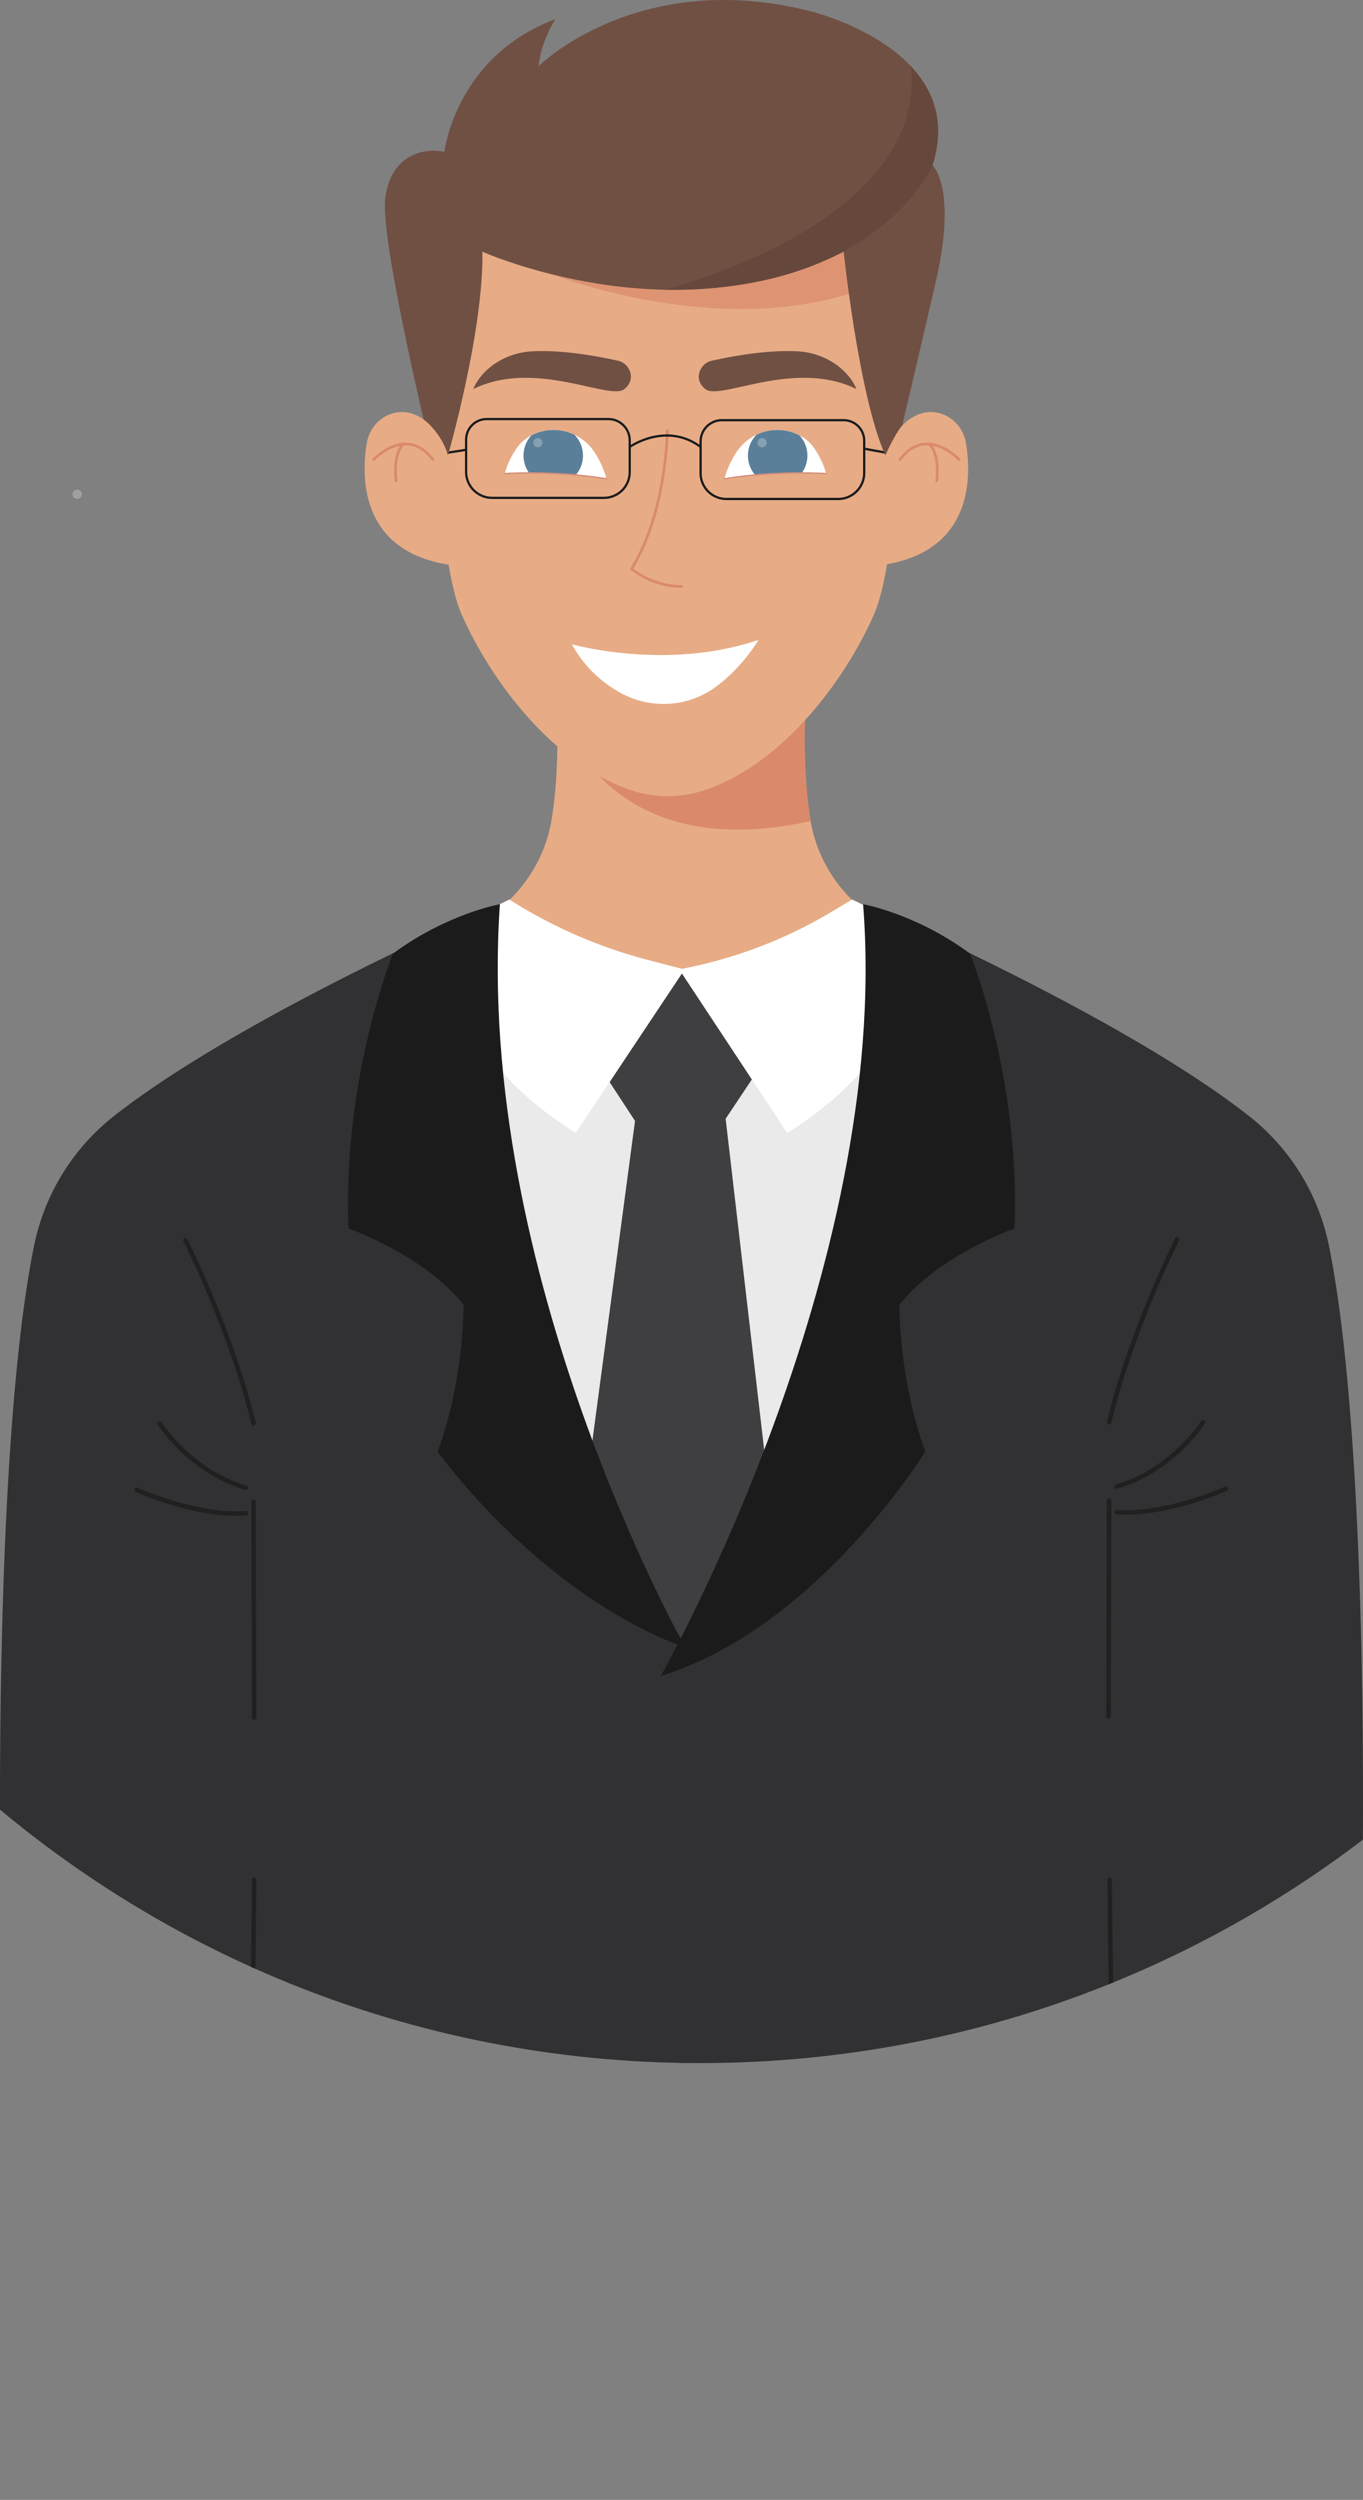 <svg xmlns="http://www.w3.org/2000/svg" xmlns:xlink="http://www.w3.org/1999/xlink" viewBox="0 0 1506.72 2762.59"><rect x="0" y="0" width="1506.72" height="2762.59" fill="#808080" stroke="none"/><defs><style>.a,.g,.h,.o,.q{fill:none;}.b{clip-path:url(#a);}.c{fill:#e7ac85;}.d,.f{fill:#da8a6b;}.e{fill:#705043;}.f{opacity:0.73;}.g{stroke:#1b1b1c;stroke-width:2.5px;}.g,.h,.o,.q{stroke-miterlimit:10;}.h{stroke:#da8a6b;stroke-width:3px;}.h,.o,.q{stroke-linecap:round;}.i{fill:#66473c;}.j{fill:#eaeaea;}.k{fill:#3f3f42;}.l,.r{fill:#fff;}.m{fill:#313133;}.n{fill:#1b1b1c;}.o{stroke:#202021;stroke-width:5px;}.p{fill:#5c7f99;}.q{stroke:#d38e79;stroke-width:1.5px;}.r{opacity:0.25;}</style><clipPath id="a" transform="translate(-237.876 -5.103)"><path class="a" d="M1858.156,210.66C1640.006-2.868,1341.375-37,1012-37,704.633-37,424.039-19.871,210.635,168.97-39.838,390.614,0,714.241,0,1075c0,346.931-51.712,660.002,182.244,880.595C398.845,2159.824,690.804,2285,1012,2285c293.696,0,562.947-104.659,772.494-278.716C1784.494,2006.284,2024,1779,2024,1032S1858.156,210.66,1858.156,210.66Z"/></clipPath></defs><g class="b"><path class="c" d="M1289.616,1080.276s-50.77-32.545-97.669-69.959a159.436,159.436,0,0,1-57.973-97.862c-10.362-61.168-5.321-132.037-5.321-132.037L991.056,644.118l-.649,5.149v-5.798L852.81,779.768s5.041,70.869-5.321,132.037a159.436,159.436,0,0,1-57.973,97.862c-46.899,37.415-97.669,69.959-97.669,69.959l284.281,276.493Z" transform="translate(-237.876 -5.103)"/><path class="d" d="M1133.974,912.454c-10.362-61.168-5.321-132.037-5.321-132.037l-49.055-48.593-184.672,6.225-42.116,41.719S894.348,965.395,1133.974,912.454Z" transform="translate(-237.876 -5.103)"/><path class="e" d="M717.082,514.973s-58.763-240.395-53.421-289.809,44.072-57.428,65.441-52.086c0,0,12.02-105.507,122.868-146.908,0,0-16.026,24.039-18.697,52.086,0,0,108.178-108.178,297.822-61.434,0,0,178.96,41.401,137.559,170.947,0,0,28.046,24.039,3.339,130.214-26.711,116.191-50.082,213.016-50.082,213.016Z" transform="translate(-237.876 -5.103)"/><path class="c" d="M1235.123,310.584l-89.337-68.058L901.385,185.098,717.084,310.584s-4.068,293.661,31.191,373.751c30.478,69.23,97.436,162.398,185.106,193.287a128.807,128.807,0,0,0,85.445,0c87.67-30.889,154.628-124.057,185.106-193.287C1239.191,604.245,1235.123,310.584,1235.123,310.584Z" transform="translate(-237.876 -5.103)"/><path class="f" d="M849.299,308.613s184.97,73.475,342.562,16.048S959.409,201.877,959.409,201.877L849.299,308.613" transform="translate(-237.876 -5.103)"/><line class="g" x1="955.321" y1="495.847" x2="988.042" y2="501.857"/><line class="g" x1="514.598" y1="497.183" x2="471.861" y2="503.86"/><path class="c" d="M716.414,478.246s-18.748-24.454-45.419-16.048c-14.598,4.601-25.138,17.377-27.642,32.477-5.936,35.791-8.541,118.855,90.421,134.464C754.477,504.289,716.414,478.246,716.414,478.246Z" transform="translate(-237.876 -5.103)"/><path class="h" d="M650.974,512.97s36.059-38.73,65.441,0" transform="translate(-237.876 -5.103)"/><path class="h" d="M675.681,536.341s-4.007-28.046,8.013-40.585" transform="translate(-237.876 -5.103)"/><path class="c" d="M1232.64,478.246s18.748-24.454,45.419-16.048c14.598,4.601,25.138,17.377,27.642,32.477,5.936,35.791,8.541,118.855-90.421,134.464C1149.792,613.802,1232.64,478.246,1232.64,478.246Z" transform="translate(-237.876 -5.103)"/><path class="h" d="M1298.081,512.97s-36.059-38.73-65.441,0" transform="translate(-237.876 -5.103)"/><path class="h" d="M1273.374,536.341s4.007-28.046-8.013-40.585" transform="translate(-237.876 -5.103)"/><path class="e" d="M733.108,508.295s39.398-136.891,38.062-225.036c0,0,211.013,94.822,399.322,0,0,0,16.694,159.595,46.076,225.036,0,0,9.349-21.368,18.697-33.388,6.678-30.717,14.691-317.855,14.691-317.855l-260.427-8.013L690.372,254.545l16.026,213.684S726.431,484.256,733.108,508.295Z" transform="translate(-237.876 -5.103)"/><path class="i" d="M1268.91,188.012c-.163-.162-.255-.243-.255-.243,15.196-47.551.704-83.225-23.73-109.336,18.282,175.423-272.824,246.832-272.824,246.832C1197.939,328.387,1263.263,200.09,1268.91,188.012Z" transform="translate(-237.876 -5.103)"/><path class="j" d="M1270.058,1043.228c-46.395-21.047-77.149-33.698-77.149-33.698L991.705,1110.781,789.852,1008.881s-37.379,15.377-91.885,40.427c-51.597,23.713-132.56,541.458,155.491,996.745C1096.091,2429.551,1364.012,1085.85,1270.058,1043.228Z" transform="translate(-237.876 -5.103)"/><polygon class="k" points="670.593 1190.738 705.8 1244.573 796.666 1244.573 833.013 1190.054 779.98 1069.981 634.356 1080.942 670.593 1190.738"/><path class="l" d="M1179.928,999.145l-22.803,13.623a508.859,508.859,0,0,1-165.42,62.965H991.705l-37.54-9.793A538.855,538.855,0,0,1,800.886,999.145l-0-0-80.135,39.796s3.814,124.414,153.61,218.2L991.705,1080.925l116.392,176.216c149.796-93.786,153.61-218.2,153.61-218.2Z" transform="translate(-237.876 -5.103)"/><polyline class="k" points="710.345 1175.974 595.463 2037.704 752.531 2151.936 895.321 2036.406 791.474 1144.621 720.079 1144.621"/><path class="m" d="M242.397,2282.228c-11.145-360.274-2.289-727.873,33.305-901.232a244.123,244.123,0,0,1,88.231-142.612c124.925-98.334,362.778-206.867,422.026-232.099,0,0-36.995,474.451,209.641,815.848l-.638,462.867" transform="translate(-237.876 -5.103)"/><path class="m" d="M1740.058,2282.747c11.17-360.445,2.322-728.318-33.29-901.758a243.514,243.514,0,0,0-87.814-142.278c-124.813-98.42-363.128-207.166-422.441-232.426,0,0,41.972,370.338-189.488,779.963a140.724,140.724,0,0,0-18.232,69.124l-.295,431.292" transform="translate(-237.876 -5.103)"/><path class="n" d="M1310.095,1058.857s55.818,136.299,49.327,303.752c0,0-84.376,29.856-127.213,84.376,0,0-1.298,80.481,28.558,162.261,0,0-119.783,194.713-292.429,247.935-.149.046,255.723-449.138,223.63-852.843C1191.97,1004.337,1250.383,1014.722,1310.095,1058.857Z" transform="translate(-237.876 -5.103)"/><path class="n" d="M672.376,1058.857s-55.818,136.299-49.327,303.752c0,0,84.376,29.856,127.213,84.376,0,0,1.298,80.481-28.558,162.261,0,0,110.939,156.829,273.896,216.781-.236-.909-233.656-412.792-205.098-821.689C790.502,1004.337,732.088,1014.722,672.376,1058.857Z" transform="translate(-237.876 -5.103)"/><path class="o" d="M442.847,1375.59s51.274,101.9,75.289,202.502" transform="translate(-237.876 -5.103)"/><path class="o" d="M414.289,1578.092s34.399,53.871,95.658,71.106" transform="translate(-237.876 -5.103)"/><path class="o" d="M518.166,1664.865l.619,238.398" transform="translate(-237.876 -5.103)"/><path class="o" d="M388.977,1651.434s64.904,29.856,120.722,25.962" transform="translate(-237.876 -5.103)"/><path class="o" d="M1539.265,1374.292s-51.274,101.9-75.289,202.502" transform="translate(-237.876 -5.103)"/><path class="o" d="M1567.822,1576.794s-34.399,53.871-95.658,71.106" transform="translate(-237.876 -5.103)"/><path class="o" d="M1463.946,1663.567l-.619,238.398" transform="translate(-237.876 -5.103)"/><path class="o" d="M1593.135,1650.136s-64.904,29.856-120.722,25.962" transform="translate(-237.876 -5.103)"/><path class="o" d="M518.785,2082.399s-.494,155.004-7.789,368.657c-3.339,97.782-1.756,216.027-6.49,314.137" transform="translate(-237.876 -5.103)"/><path class="o" d="M1464.625,2082.399s.494,155.004,7.789,368.657c3.339,97.782,1.756,216.027,6.49,314.137" transform="translate(-237.876 -5.103)"/><path class="e" d="M1025.055,403.656a18.618,18.618,0,0,0-14.591,15.524c-.64,4.944.757,10.589,7.042,15.826,16.162,13.469,98.32-33.671,167.01,0,0,0-4.546-14.395-22.728-27.274a80.684,80.684,0,0,0-42.282-14.366C1101.826,392.391,1071.266,393.434,1025.055,403.656Z" transform="translate(-237.876 -5.103)"/><path class="e" d="M920.616,403.656a18.618,18.618,0,0,1,14.591,15.524c.64,4.944-.757,10.589-7.042,15.826-16.162,13.469-98.32-33.671-167.01,0,0,0,4.546-14.395,22.728-27.274a80.684,80.684,0,0,1,42.282-14.366C843.845,392.391,874.405,393.434,920.616,403.656Z" transform="translate(-237.876 -5.103)"/><path class="l" d="M870.033,717.058s104.034,29.772,206.24-4.757c0,0-17.107,29.992-47.561,52.139-31.47,22.886-73.282,24.644-106.958,5.15A135.205,135.205,0,0,1,870.033,717.058Z" transform="translate(-237.876 -5.103)"/><path class="h" d="M975.506,480.917s0,88.145-39.43,152.836c0,0,22.068,19.447,55.456,19.447" transform="translate(-237.876 -5.103)"/><path class="g" d="M933.697,499.163s39.781-28.346,78.047-.636" transform="translate(-237.876 -5.103)"/><path class="g" d="M781.587,468.21h123.646a28.745,28.745,0,0,1,28.745,28.745v35.57a22.745,22.745,0,0,1-22.745,22.745H776.735a23.596,23.596,0,0,1-23.596-23.596V496.657A28.447,28.447,0,0,1,781.587,468.21Z" transform="translate(1449.241 1018.377) rotate(180)"/><path class="g" d="M798.081,464.342H932.578a22.745,22.745,0,0,1,22.745,22.745v35.57a28.745,28.745,0,0,1-28.745,28.745H802.932a28.447,28.447,0,0,1-28.447-28.447V487.938A23.596,23.596,0,0,1,798.081,464.342Z"/><path class="l" d="M1038.75,534.193a98.996,98.996,0,0,1,14.039-30.567c18.246-26.064,55.154-31.497,78.957-10.386,7.097,6.295,16.377,22.611,19.281,35.221C1151.027,528.462,1096.146,524.761,1038.75,534.193Z" transform="translate(-237.876 -5.103)"/><path class="p" d="M1129.826,514.76a32.819,32.819,0,0,0-8.172-28.517,52.945,52.945,0,0,0-47.6-.656,32.855,32.855,0,0,0-1.464,44.379c19.8-1.765,37.864-2.232,51.654-2.218A32.731,32.731,0,0,0,1129.826,514.76Z" transform="translate(-237.876 -5.103)"/><path class="q" d="M1151.027,528.462s-54.881-3.701-112.277,5.731" transform="translate(-237.876 -5.103)"/><circle class="r" cx="842.416" cy="489.245" r="5.077"/><circle class="r" cx="85.314" cy="546.203" r="5.192"/><path class="l" d="M908.256,534.193a98.996,98.996,0,0,0-14.039-30.567c-18.246-26.064-55.154-31.497-78.957-10.386-7.097,6.295-16.377,22.611-19.281,35.221C795.978,528.462,850.86,524.761,908.256,534.193Z" transform="translate(-237.876 -5.103)"/><path class="p" d="M817.179,514.76a32.819,32.819,0,0,1,8.172-28.517,52.945,52.945,0,0,1,47.6-.656,32.855,32.855,0,0,1,1.463,44.379c-19.8-1.765-37.864-2.232-51.654-2.218A32.731,32.731,0,0,1,817.179,514.76Z" transform="translate(-237.876 -5.103)"/><path class="q" d="M795.978,528.462s54.881-3.701,112.277,5.731" transform="translate(-237.876 -5.103)"/><circle class="r" cx="594.566" cy="489.245" r="5.077"/></g></svg>